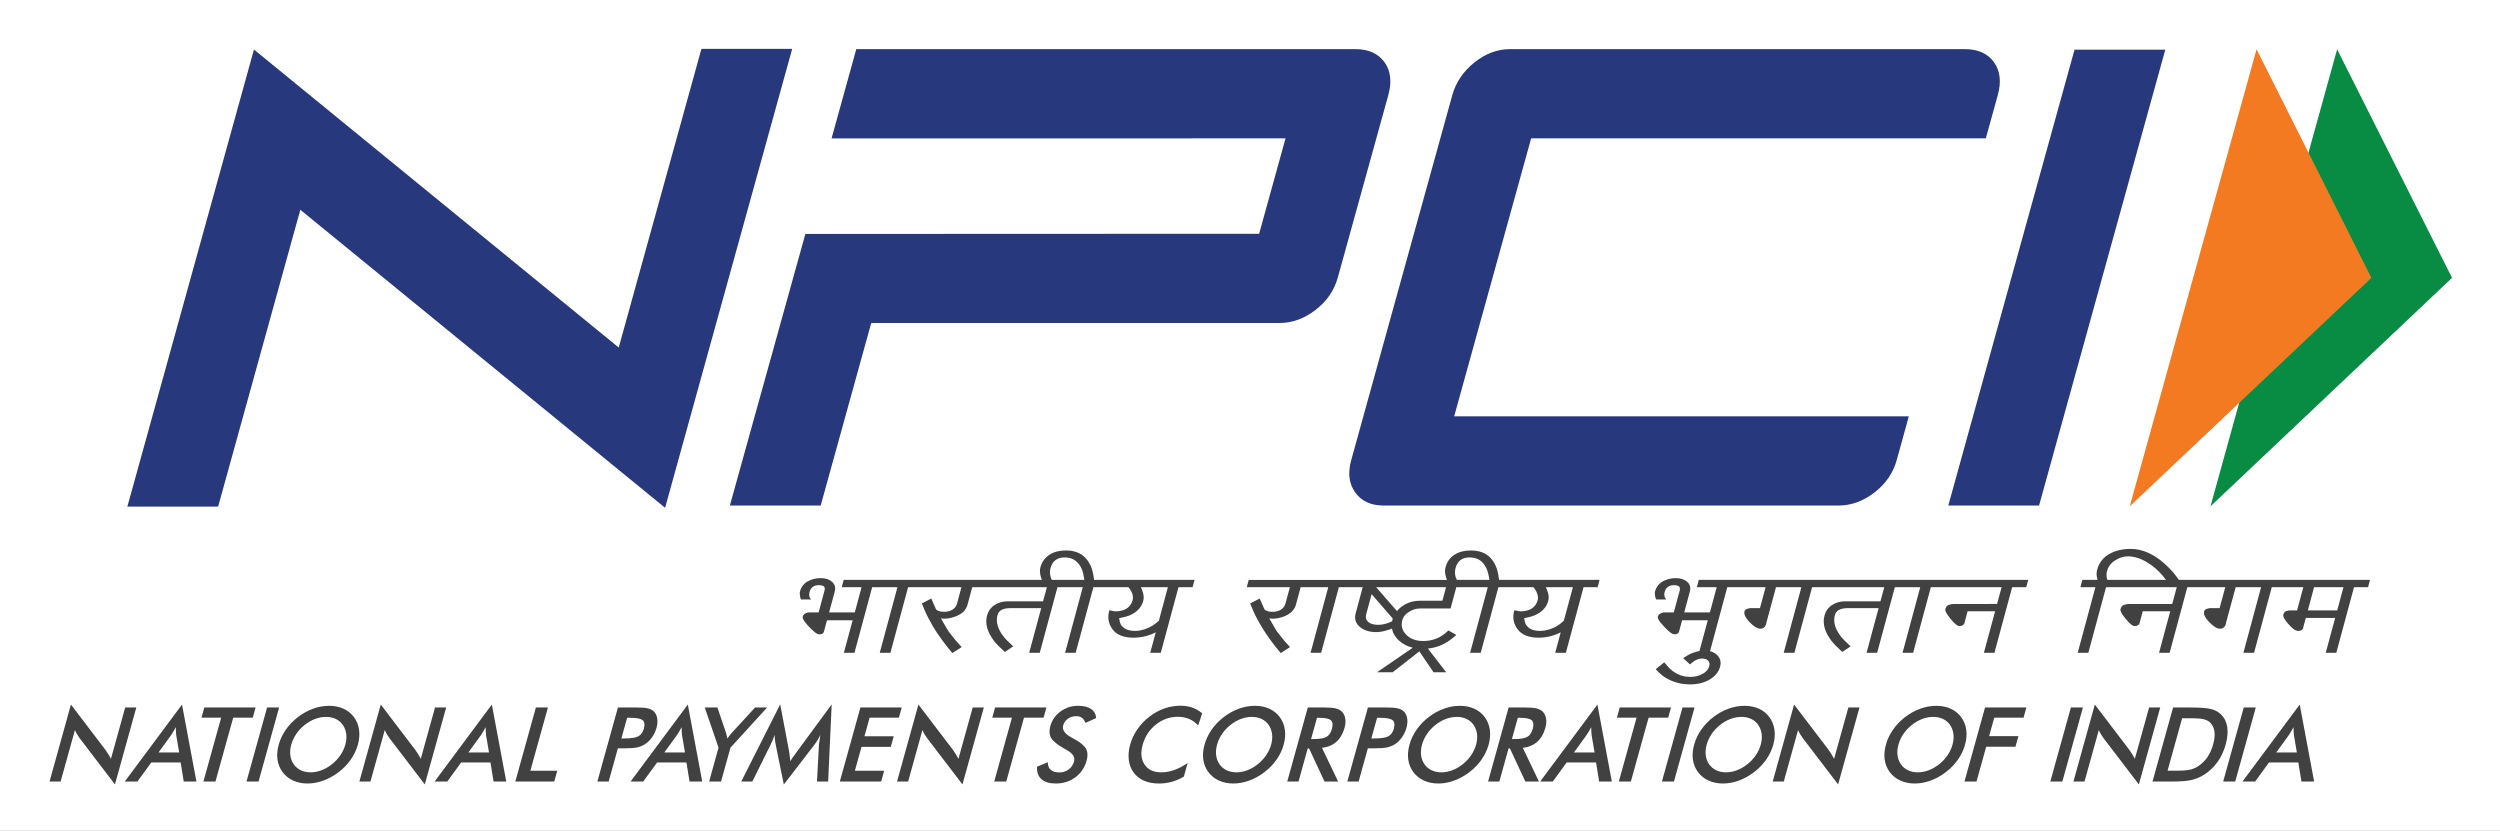 <svg xmlns="http://www.w3.org/2000/svg" role="img" viewBox="6.17 50.17 563.16 187.16"><rect x="6.17" y="50.17" width="563.16" height="187.16" fill="#333333" stroke="none"/><defs><clipPath id="a" clipPathUnits="userSpaceOnUse"><path d="M0 216h432V0H0z"/></clipPath></defs><g transform="matrix(1.333 0 0 -1.333 0 288)"><path fill="#fff" fill-opacity="1" fill-rule="nonzero" stroke="none" d="M0 0h432v216H0z"/><g clip-path="url(#a)"><path fill="#28387d" fill-opacity="1" fill-rule="nonzero" stroke="none" d="M325.147 100.638c-.601-2.161-1.854-3.984-3.755-5.449-1.904-1.473-3.935-2.203-6.09-2.203h-76.843c-2.149 0-3.75.73-4.805 2.203-1.061 1.465-1.287 3.288-.687 5.449l17.087 61.706c.605 2.163 1.842 4.001 3.722 5.508 1.877 1.508 3.89 2.263 6.045 2.263h76.837c2.227 0 3.869-.74 4.931-2.206 1.053-1.468 1.268-3.326.645-5.565l-2.023-7.308h-76.833L250.37 108.06h76.832z"/><path fill="#28387d" fill-opacity="1" fill-rule="nonzero" stroke="none" d="M349.21 92.985h-15.338l21.331 77.033h15.338z"/><path fill="#28387d" fill-opacity="1" fill-rule="nonzero" stroke="none" d="M138.5 170.16h-15.337l-13.976-50.473-61.642 50.359-21.394-77.244h15.337l13.891 50.166 61.644-50.363z"/><path fill="#28387d" fill-opacity="1" fill-rule="nonzero" stroke="none" d="M238.594 167.908c-1.062 1.467-2.702 2.206-4.93 2.206h-84.332l-4.177-15.087 76.717.009-4.462-16.124-76.681-.032-12.76-45.895h15.347l8.542 30.848h68.993c2.153 0 4.181.734 6.088 2.205 1.904 1.472 3.156 3.286 3.759 5.452l8.541 30.854c.623 2.239.408 4.097-.645 5.564"/><path fill="#088c44" fill-opacity="1" fill-rule="nonzero" stroke="none" d="M399.58 170.086L419 131.461l-40.822-38.607z"/><path fill="#f37a20" fill-opacity="1" fill-rule="nonzero" stroke="none" d="M385.966 170.086l19.405-38.625-40.836-38.607z"/><path fill="#414142" fill-opacity="1" fill-rule="nonzero" stroke="none" d="M362.063 83.714c.719.464 1.432.69 2.181.69.718 0 1.497-.174 2.251-.505.395-.168.786-.379 1.166-.631.887-.554 1.69-1.251 2.387-2.072l.179-.227c.143-.182.288-.366.437-.548h-9.901c-.044.105-.068.202-.091.283-.008.034-.017.069-.022.077-.062.413-.046.782.049 1.126.203.759.662 1.367 1.364 1.807m38.588-4.529l-1.055-3.914h-4.965l1.055 3.914zm-27.803 1.236c-.313.411-.629.821-.94 1.243-1.023 1.141-1.972 1.99-2.906 2.598-.71.457-1.398.795-2.103 1.033-.714.238-1.486.363-2.232.363-1.387 0-2.612-.298-3.639-.887-1.019-.596-1.691-1.482-1.998-2.635-.12-.441-.129-.885-.027-1.311l.007-.038c.016-.098.037-.221.074-.366h-2.557l-.331-1.236h2.536l-2.991-11.084h1.796l2.991 11.084h11.951l-.763-2.838h-7.304c-.237 0-.5-.043-.811-.134-.31-.103-.527-.353-.629-.722-.049-.177-.02-.53.778-1.54l.109-.117c.685-.84 1.143-1.216 1.483-1.216.504 0 .724.211.832.42l.56 2.079h4.649l-1.895-7.016h1.788l2.99 11.084h6.411l-.957-3.534-1.636-.004c-.105-.025-.219-.049-.293-.052-.399-.082-.624-.249-.69-.506-.127-.469.159-1.062.877-1.813.759-.768 1.318-1.109 1.811-1.109.395 0 .707.193.9.561.062.119.108.293.134.5l1.614 5.957h4.296l-2.99-11.084h1.8l2.992 11.084h5.333l-1.055-3.914h-1.197c-.157 0-.34-.035-.533-.096-.302-.065-.492-.262-.583-.601-.099-.354.169-.863.869-1.645.659-.763 1.198-1.134 1.646-1.134.354 0 .603.111.748.326.065.073.102.185.105.323l.42 1.552h4.962l-1.59-5.895h1.781l2.992 11.084h2.373l.33 1.236z"/><path fill="#414142" fill-opacity="1" fill-rule="nonzero" stroke="none" d="M291.374 79.185h3.359l-1.143-4.257h-4.341l.951 3.539c.179.652.028 1.198-.449 1.627-.468.414-1.116.624-1.925.624-.804 0-1.548-.185-2.216-.553-.652-.384-1.089-.953-1.296-1.688-.062-.217-.055-.479.026-.893l.016-.058c.025-.092.055-.205.122-.331l.041-.076h1.679l-.16.227c-.052.07-.078.118-.09.154-.086.317-.088.615-.006.913.089.337.268.606.546.817.278.202.595.301.971.301.483 0 .793-.081.925-.247.142-.163.177-.386.097-.665l-.995-3.691h-1.665c-.141 0-.322-.054-.561-.169-.266-.15-.413-.313-.464-.511-.057-.209-.008-.618 1.07-1.752 1.063-1.139 1.474-1.271 1.69-1.271.263 0 .585.03.742.288.072.158.143.328.154.474l.436 1.607h4.338l-1.404-5.198c-.552-.1-1.089-.27-1.602-.51-.272-.136-.615-.339-.994-.586l-.157-.1 1.153-1.062.097.083c.28.24.453.379.578.462.46.298.914.448 1.349.448.468 0 .816-.121 1.041-.362.234-.249.297-.535.194-.902-.149-.562-.531-1.01-1.136-1.334-.619-.335-1.313-.505-2.06-.505-1.223 0-2.312.401-3.241 1.194-.319.256-.662.649-1.08 1.16l-.09.112-1.444-1.164.106-.115c.534-.572 1.008-.984 1.446-1.259 1.286-.804 2.671-1.196 4.236-1.196 1.283 0 2.395.272 3.304.81.941.551 1.541 1.282 1.785 2.171.208.759.049 1.416-.47 1.949-.343.343-.746.565-1.23.68l2.916 10.815h6.478l-.958-3.534-1.616-.003-.139-.026c-.068-.013-.113-.023-.168-.027-.252-.052-.6-.159-.695-.506-.124-.46.157-1.052.863-1.813.726-.746 1.326-1.109 1.835-1.109.388 0 .702.201.877.554.07.116.118.289.141.507l1.612 5.957h4.292l-2.991-11.084h1.807l2.992 11.084h12.198l-.647-2.384h-5.943c-.859 0-1.587-.204-2.224-.622-.645-.404-1.078-1.005-1.287-1.783-.364-1.328.026-2.762 1.158-4.261.399-.512 1.007-1.138 1.766-1.812l.083-.075 1.411.95-.14.124c-.67.592-1.209 1.148-1.558 1.605-.938 1.242-1.265 2.424-.976 3.511.11.394.326.686.658.889.38.215.91.324 1.572.324h5.17l-2.033-7.55h1.786l2.992 11.084h4.291l-2.989-11.084h1.787l2.992 11.084h11.959l-.765-2.833-7.314-.005c-.235 0-.518-.048-.8-.134-.311-.103-.528-.353-.629-.724-.049-.191-.009-.571.882-1.656.722-.862 1.153-1.214 1.489-1.214.403 0 .678.13.831.42l.56 2.079h4.649l-1.896-7.017h1.782l2.993 11.084h2.38l.332 1.236h-55.667z"/><path fill="#414142" fill-opacity="1" fill-rule="nonzero" stroke="none" d="M248.997 79.185l-.621-2.288h-3.83c-.884 0-1.704-.198-2.44-.592-.178-.101-.323-.194-.476-.308-.392-.265-.696-.547-.923-.854l-3.522 4.042zm-9.009-5.293c-.002-.009-.005-.018-.007-.026l-.024-.09c-.031-.119-.06-.244-.079-.353-.127-.067-.286-.133-.452-.2-.647-.265-1.28-.394-1.938-.394h-.036c-.731.015-1.281.183-1.631.501-.356.327-.458.759-.309 1.319l.909 3.361zm11.423 9.858c.396.314.901.466 1.549.466.451 0 .865-.069 1.228-.202.732-.288 1.281-.86 1.677-1.752.184-.415.34-1.034.463-1.841h-5.504c-.069.149-.125.285-.175.404l-.029.065c-.147.506-.15 1.028-.011 1.552.15.56.42 1.001.802 1.308m14.705-5.191c-.042.157-.12.346-.26.626h4.578l-1.533-5.671c-.443-.39-.78-.654-1.052-.829-.951-.567-1.89-.856-2.871-.882h-.085c-1.201 0-1.999.37-2.433 1.129-.106.204-.187.512-.266 1.017.705.132 1.276.286 1.701.453 1.281.53 2.08 1.364 2.375 2.477.139.51.083 1.097-.154 1.68m-8.738 4.248c-.578 1.319-1.534 2.142-2.84 2.442-.39.102-.824.15-1.367.15-1.067 0-1.986-.239-2.731-.71-.775-.484-1.278-1.195-1.538-2.172-.134-.477-.098-1.034.099-1.644.025-.129.073-.273.148-.452h-33.496l-.332-1.236h7.285l-.749-2.775c-.107-.404-.355-.738-.735-.994-.391-.259-.888-.389-1.477-.389-.363 0-.656.049-.946.157-.338.143-.399.272-.417.327l-.776 1.763-1.618-.835.067-.157c.167-.394.32-.751.433-1.026.348-.81.822-1.716 1.448-2.767.402-.682.921-1.456 1.541-2.301.479-.658 1.005-1.324 1.604-2.036l.083-.097 1.563 1.014-.112.127c-.169.189-.322.355-.456.504-.141.155-.263.288-.361.399-.243.312-.47.594-.675.85-.27.335-.505.626-.682.867l-1.214 2.104c.706-.131 1.51-.019 2.373.287.646.236 1.14.531 1.467.88.336.366.551.738.658 1.142l.8 2.956h4.667L226.1 68.101h1.787l2.994 11.084h4.03l-1.188-4.41c-.248-.914-.015-1.685.693-2.291.692-.587 1.619-.885 2.778-.885.497 0 1.013.078 1.574.237.337.09.705.211 1.093.365.094-.571.336-1.081.736-1.554.096-.129.209-.248.318-.364l.032-.035c.675-.631 1.488-1.064 2.422-1.289l-6.039-4.146h2.641l4.514 3.533 2.394-3.533h2.139l-3.089 4.004c.802.088 1.489.257 2.096.512.892.369 1.729.911 2.558 1.659l.149.134-1.34.755-.077-.075c-1.179-1.149-2.547-1.708-4.181-1.708-1.222 0-2.188.359-2.868 1.065-.59.605-.832 1.273-.745 2.036.028.167.055.301.088.423.034.131.076.231.113.326.188.412.532.778.998 1.063.572.386 1.206.581 1.884.581h5.158l.968 3.597h5.32l-2.99-11.084h1.794l2.992 11.084h5.913c.235-.287.386-.48.466-.663.295-.601.378-1.083.263-1.521-.178-.66-.558-1.163-1.131-1.49-.478-.269-1.088-.405-1.809-.405-.081 0-.223.015-.393.063-.092.015-.174.035-.25.052-.09.021-.171.038-.247.049l-.125.016-.031-.122c-.303-1.142-.1-2.189.605-3.112.699-.928 1.894-1.399 3.554-1.399h.084c.982.015 1.947.204 2.867.557.218.082.457.196.762.355l-.932-3.464h1.8l2.991 11.084h2.374l.335 1.236h-16.988c-.122 1.068-.317 1.87-.576 2.386"/><path fill="#414142" fill-opacity="1" fill-rule="nonzero" stroke="none" d="M182.982 83.75c.394.313.893.466 1.527.466.456 0 .857-.068 1.225-.202.738-.291 1.31-.88 1.696-1.753.172-.374.313-.946.454-1.84h-5.507c-.076.15-.15.305-.194.468-.151.527-.159 1.049-.024 1.55.154.563.43 1.003.823 1.311m14.701-5.185c-.054.168-.138.373-.256.62h4.559l-1.52-5.672c-.443-.395-.829-.67-1.074-.829-.929-.559-1.895-.856-2.868-.881h-.079c-1.195 0-2.017.383-2.435 1.118-.103.24-.192.593-.26 1.027.707.134 1.299.29 1.722.455 1.266.531 2.06 1.365 2.358 2.476.133.491.083 1.076-.147 1.686m-8.743 4.244c-.603 1.325-1.565 2.145-2.854 2.44-.366.101-.809.149-1.357.149-1.068 0-1.985-.239-2.725-.71-.778-.49-1.305-1.221-1.564-2.172-.124-.463-.089-1.022.101-1.647.029-.135.09-.281.164-.448h-33.499l-.334-1.236h3.355l-1.144-4.257h-4.341l.956 3.54c.173.651.018 1.198-.458 1.624-.444.415-1.091.626-1.921.626-.806 0-1.549-.186-2.211-.552-.656-.383-1.077-.936-1.284-1.693-.063-.244-.057-.535.018-.864.001-.118.048-.268.13-.417l.041-.074h1.68l-.172.231c-.056.074-.067.1-.075.153-.086.299-.087.596-.005.908.096.343.272.612.536.82.262.2.586.3.963.3.494 0 .812-.081.946-.245.134-.157.161-.379.081-.662l-.995-3.695h-1.647c-.167 0-.338-.06-.591-.169-.243-.136-.384-.298-.444-.511-.032-.124-.132-.498 1.064-1.753 1.061-1.139 1.477-1.27 1.697-1.27.248 0 .594.028.737.283.082.161.138.331.161.478l.436 1.608h4.333l-1.482-5.493h1.789l2.992 11.084h4.272l-2.99-11.084h1.799l2.993 11.084h9.015l-.752-2.777c-.109-.417-.347-.741-.727-.992-.402-.263-.886-.39-1.478-.39-.35 0-.658.052-.936.158-.309.131-.404.261-.434.327l-.775 1.763-1.589-.833.045-.119c.127-.342.275-.701.439-1.066.35-.819.825-1.698 1.432-2.769.361-.606.839-1.315 1.552-2.3.572-.768 1.094-1.433 1.599-2.034l.081-.098 1.585 1.014-.152.164c-.334.363-.597.648-.784.869l-.261.322c-.463.572-.828 1.024-1.094 1.392l-1.228 2.104c.699-.13 1.502-.022 2.368.287.652.232 1.149.529 1.48.88.332.359.546.733.653 1.142l.8 2.956h12.612l-.647-2.384h-5.953c-.85 0-1.6-.21-2.229-.623-.641-.41-1.074-1.011-1.285-1.784-.357-1.332.033-2.764 1.159-4.26.414-.527 1.026-1.154 1.772-1.814l.083-.072 1.412.949-.139.122c-.691.617-1.229 1.171-1.555 1.608-.935 1.239-1.261 2.42-.969 3.511.109.4.322.691.647.888.385.215.911.324 1.565.324h5.181l-2.033-7.549h1.786l2.994 11.084h4.277l-2.988-11.084h1.786l2.993 11.084h5.915c.246-.285.393-.477.467-.668.298-.541.381-1.038.251-1.516-.174-.657-.55-1.159-1.114-1.49-.495-.269-1.104-.406-1.812-.406-.076 0-.204.011-.402.063-.083.015-.159.032-.231.051-.088.021-.169.04-.247.051l-.124.015-.034-.121c-.308-1.122-.113-2.169.581-3.111.695-.929 1.893-1.401 3.562-1.401h.082c1.007.018 1.951.201 2.884.558.213.082.468.2.762.352l-.932-3.461h1.781l2.993 11.084h2.378l.334 1.236h-16.975c-.125 1.06-.32 1.863-.578 2.388"/><path fill="#414142" fill-opacity="1" fill-rule="nonzero" stroke="none" d="M13 46.345l3.615 13.011 5.824-7.651c.156-.217.312-.447.465-.693.155-.244.311-.521.471-.829l2.411 8.677h1.881l-3.613-13.002-5.949 7.787c-.157.211-.305.433-.442.667-.138.233-.262.479-.373.735l-2.418-8.702z"/><path fill="#414142" fill-opacity="1" fill-rule="nonzero" stroke="none" d="M31.419 51.26h3.488l-.489 2.855c-.023.182-.042.393-.056.628-.014.237-.021.5-.02.791-.144-.273-.288-.528-.43-.765-.143-.237-.283-.454-.417-.654zm4.259-4.915l-.523 3.223h-4.959l-2.348-3.223h-2.137l9.676 13.011 2.437-13.011z"/><path fill="#414142" fill-opacity="1" fill-rule="nonzero" stroke="none" d="M44.036 57.133l-2.998-10.788h-2.033l2.996 10.788h-3.325l.48 1.727h8.668l-.48-1.727z"/><path fill="#414142" fill-opacity="1" fill-rule="nonzero" stroke="none" d="M46.287 46.345l3.477 12.515h2.034l-3.477-12.515z"/><path fill="#414142" fill-opacity="1" fill-rule="nonzero" stroke="none" d="M62.987 52.576c.176.633.228 1.234.155 1.804-.072.57-.264 1.078-.573 1.522-.3.439-.695.777-1.185 1.013-.49.236-1.043.354-1.658.354s-1.234-.117-1.854-.35c-.62-.234-1.209-.573-1.765-1.017-.556-.439-1.026-.943-1.413-1.514-.386-.57-.668-1.174-.845-1.812-.176-.633-.228-1.23-.157-1.795.071-.564.261-1.068.571-1.514.309-.444.708-.782 1.196-1.016.487-.234 1.043-.351 1.664-.351.61 0 1.221.117 1.837.351.614.234 1.203.572 1.766 1.016.556.446 1.029.952 1.417 1.519.388.566.67 1.164.844 1.79m2.12 0c-.247-.889-.647-1.729-1.201-2.521-.554-.792-1.236-1.5-2.046-2.121-.817-.621-1.676-1.096-2.577-1.426-.901-.331-1.796-.496-2.685-.496-.901 0-1.714.166-2.439.5-.724.333-1.315.807-1.771 1.422-.465.621-.755 1.326-.866 2.112-.113.787-.044 1.63.207 2.53.249.895.648 1.738 1.199 2.53.55.792 1.232 1.502 2.044 2.129.811.621 1.666 1.095 2.566 1.419.9.324 1.802.487 2.708.487.901 0 1.709-.163 2.425-.487.716-.324 1.307-.798 1.773-1.419.462-.633.75-1.346.862-2.141.113-.795.046-1.634-.199-2.518"/><path fill="#414142" fill-opacity="1" fill-rule="nonzero" stroke="none" d="M65.36 46.345l3.615 13.011 5.823-7.651c.157-.217.312-.447.466-.693.155-.244.311-.521.471-.829l2.411 8.677h1.881l-3.613-13.002-5.949 7.787c-.157.211-.305.433-.443.667-.137.233-.261.479-.372.735l-2.418-8.702z"/><path fill="#414142" fill-opacity="1" fill-rule="nonzero" stroke="none" d="M83.778 51.26h3.488l-.489 2.855c-.023.182-.042.393-.056.628-.014.237-.021.5-.02.791-.145-.273-.288-.528-.43-.765-.143-.237-.283-.454-.417-.654zm4.259-4.915l-.523 3.223h-4.959l-2.348-3.223H78.07l9.676 13.011 2.437-13.011z"/><path fill="#414142" fill-opacity="1" fill-rule="nonzero" stroke="none" d="M91.713 46.345L95.19 58.86h2.034l-2.971-10.694h4.548l-.506-1.821z"/><path fill="#414142" fill-opacity="1" fill-rule="nonzero" stroke="none" d="M109.635 53.628h.521c1.129 0 1.916.122 2.359.367.444.245.753.679.926 1.3.185.666.115 1.137-.211 1.41-.326.274-1.027.41-2.104.41h-.522zm-.591-1.667l-1.56-5.616h-1.907l3.477 12.514h3.078c.911 0 1.568-.05 1.971-.149.403-.101.732-.264.988-.492.313-.291.511-.682.596-1.175.086-.493.046-1.036-.119-1.629-.164-.593-.428-1.14-.789-1.64-.362-.502-.778-.895-1.251-1.18-.383-.228-.802-.391-1.26-.487-.456-.098-1.142-.146-2.053-.146h-.402z"/><path fill="#414142" fill-opacity="1" fill-rule="nonzero" stroke="none" d="M116.894 51.26h3.488l-.489 2.855c-.023.182-.042.393-.056.628-.014.237-.021.5-.02.791-.144-.273-.288-.528-.43-.765-.143-.237-.282-.454-.417-.654zm4.259-4.915l-.523 3.223h-4.958l-2.349-3.223h-2.137l9.676 13.011 2.437-13.011z"/><path fill="#414142" fill-opacity="1" fill-rule="nonzero" stroke="none" d="M124.463 46.345l1.591 5.728-2.329 6.787h2.137l1.444-4.249c.033-.108.072-.25.117-.427.044-.177.087-.368.127-.572.135.199.271.386.409.563.137.177.275.339.413.487l3.859 4.198h2.035l-6.195-6.787-1.591-5.728z"/><path fill="#414142" fill-opacity="1" fill-rule="nonzero" stroke="none" d="M143.021 52.525c.004.097.042.365.112.804.056.364.1.666.133.906-.131-.286-.283-.57-.456-.856-.174-.285-.372-.575-.597-.872l-5.127-6.667-1.383 6.804c-.059.279-.102.551-.129.812-.027.263-.042.522-.045.779-.078-.263-.176-.538-.293-.825-.117-.288-.256-.589-.418-.903l-3.054-6.163h-1.872l6.582 13.045 1.498-7.898c.022-.126.052-.334.088-.624.036-.291.077-.651.124-1.078.219.359.533.815.943 1.368.11.148.193.262.25.343l5.799 7.889-.598-13.045h-1.889z"/><path fill="#414142" fill-opacity="1" fill-rule="nonzero" stroke="none" d="M146.552 46.345l3.477 12.515h6.984l-.48-1.727h-4.949l-.872-3.138h4.95l-.497-1.786h-4.949l-1.123-4.043h4.949l-.506-1.821z"/><path fill="#414142" fill-opacity="1" fill-rule="nonzero" stroke="none" d="M156.22 46.345l3.615 13.011 5.824-7.651c.156-.217.312-.447.466-.693.154-.244.311-.521.471-.829l2.41 8.677h1.881l-3.612-13.002-5.95 7.787c-.157.211-.305.433-.442.667-.138.233-.262.479-.373.735l-2.418-8.702z"/><path fill="#414142" fill-opacity="1" fill-rule="nonzero" stroke="none" d="M177.672 57.133l-2.997-10.788h-2.034l2.997 10.788h-3.325l.479 1.727h8.668l-.48-1.727z"/><path fill="#414142" fill-opacity="1" fill-rule="nonzero" stroke="none" d="M179.867 48.85l1.833.752c-.001-.559.163-.984.491-1.277.329-.294.813-.441 1.451-.441.604 0 1.131.167 1.58.504.45.336.753.786.91 1.351.204.735-.223 1.39-1.283 1.966-.147.085-.261.148-.341.188-1.193.673-1.942 1.28-2.25 1.825-.307.544-.352 1.209-.133 1.996.283 1.02.859 1.847 1.727 2.479.869.633 1.864.949 2.987.949.923 0 1.645-.178 2.167-.534.523-.357.811-.868.865-1.534l-1.818-.822c-.142.394-.336.682-.584.864-.249.182-.568.274-.955.274-.547 0-1.022-.144-1.422-.428-.402-.285-.669-.667-.801-1.145-.21-.752.302-1.453 1.535-2.104.094-.051.168-.091.223-.119 1.079-.569 1.773-1.128 2.083-1.671.311-.544.353-1.224.127-2.039-.33-1.185-.965-2.127-1.906-2.825-.94-.698-2.046-1.047-3.317-1.047-1.065 0-1.871.244-2.416.735-.545.49-.795 1.191-.753 2.103"/><path fill="#414142" fill-opacity="1" fill-rule="nonzero" stroke="none" d="M207.106 55.816c-.439.49-.946.857-1.519 1.103-.573.245-1.212.367-1.919.367-1.368 0-2.603-.439-3.705-1.317-1.101-.877-1.845-2.014-2.233-3.41-.376-1.35-.268-2.466.323-3.343.591-.877 1.522-1.316 2.793-1.316.741 0 1.483.132 2.225.394.743.261 1.495.658 2.258 1.187l-.639-2.299c-.657-.393-1.334-.686-2.031-.88-.699-.194-1.423-.291-2.176-.291-.957 0-1.798.158-2.523.47-.726.314-1.311.775-1.756 1.385-.445.598-.717 1.304-.819 2.116-.102.812-.026 1.677.229 2.594.255.918.658 1.779 1.211 2.586.551.806 1.222 1.514 2.013 2.124.792.616 1.634 1.081 2.525 1.398.892.316 1.805.474 2.74.474.734 0 1.406-.107 2.013-.321.607-.213 1.164-.537 1.671-.969z"/><path fill="#414142" fill-opacity="1" fill-rule="nonzero" stroke="none" d="M219.439 52.576c.175.633.228 1.234.154 1.804-.072.57-.263 1.078-.572 1.522-.301.439-.695.777-1.185 1.013-.49.236-1.043.354-1.659.354-.615 0-1.233-.117-1.853-.35-.621-.234-1.21-.573-1.766-1.017-.556-.439-1.026-.943-1.412-1.514-.387-.57-.668-1.174-.846-1.812-.175-.633-.228-1.23-.156-1.795.071-.564.261-1.068.571-1.514.309-.444.708-.782 1.196-1.016.487-.234 1.042-.351 1.663-.351.61 0 1.222.117 1.837.351.615.234 1.203.572 1.766 1.016.557.446 1.03.952 1.418 1.519.388.566.669 1.164.844 1.79m2.119 0c-.247-.889-.646-1.729-1.2-2.521-.554-.792-1.236-1.5-2.047-2.121-.817-.621-1.675-1.096-2.576-1.426-.901-.331-1.796-.496-2.686-.496-.901 0-1.713.166-2.438.5-.725.333-1.316.807-1.771 1.422-.466.621-.755 1.326-.867 2.112-.112.787-.043 1.63.207 2.53.249.895.649 1.738 1.199 2.53.551.792 1.232 1.502 2.045 2.129.811.621 1.666 1.095 2.565 1.419.9.324 1.803.487 2.709.487.9 0 1.709-.163 2.425-.487.716-.324 1.307-.798 1.773-1.419.462-.633.749-1.346.861-2.141.114-.795.046-1.634-.199-2.518"/><path fill="#414142" fill-opacity="1" fill-rule="nonzero" stroke="none" d="M226.189 53.525h.368c1.077 0 1.827.125 2.251.376.422.251.723.695.901 1.333.191.69.136 1.177-.165 1.458-.3.281-.963.423-1.989.423h-.368zm-.566-1.582l-1.556-5.599h-1.907l3.477 12.515h2.838c.832 0 1.463-.055 1.892-.162.428-.109.77-.288 1.026-.539.303-.302.493-.693.571-1.17.079-.48.037-1.005-.12-1.574-.279-1.003-.739-1.788-1.382-2.355-.641-.567-1.452-.908-2.429-1.021l2.727-5.694h-2.3l-2.607 5.599z"/><path fill="#414142" fill-opacity="1" fill-rule="nonzero" stroke="none" d="M236.373 53.628h.521c1.128 0 1.916.122 2.359.367.444.245.753.679.925 1.3.185.666.115 1.137-.21 1.41-.326.274-1.028.41-2.105.41h-.521zm-.592-1.667l-1.559-5.616h-1.908l3.478 12.514h3.077c.912 0 1.569-.05 1.972-.149.403-.101.731-.264.987-.492.313-.291.511-.682.597-1.175.085-.493.046-1.036-.119-1.629-.165-.593-.428-1.14-.789-1.64-.363-.502-.779-.895-1.251-1.18-.383-.228-.803-.391-1.26-.487-.457-.098-1.142-.146-2.054-.146h-.401z"/><path fill="#414142" fill-opacity="1" fill-rule="nonzero" stroke="none" d="M254.074 52.576c.176.633.228 1.234.155 1.804-.072.57-.263 1.078-.573 1.522-.3.439-.695.777-1.185 1.013-.489.236-1.043.354-1.658.354s-1.233-.117-1.854-.35c-.62-.234-1.209-.573-1.765-1.017-.556-.439-1.026-.943-1.412-1.514-.387-.57-.669-1.174-.847-1.812-.174-.633-.227-1.23-.156-1.795.071-.564.262-1.068.571-1.514.31-.444.708-.782 1.196-1.016.488-.234 1.043-.351 1.664-.351.61 0 1.222.117 1.837.351.615.234 1.204.572 1.766 1.016.556.446 1.029.952 1.417 1.519.389.566.67 1.164.844 1.79m2.12 0c-.247-.889-.647-1.729-1.201-2.521-.553-.792-1.235-1.5-2.046-2.121-.817-.621-1.676-1.096-2.576-1.426-.902-.331-1.796-.496-2.686-.496-.9 0-1.713.166-2.438.5-.725.333-1.316.807-1.772 1.422-.464.621-.755 1.326-.866 2.112-.112.787-.043 1.63.207 2.53.248.895.649 1.738 1.199 2.53.55.792 1.232 1.502 2.044 2.129.812.621 1.666 1.095 2.566 1.419.899.324 1.803.487 2.709.487.9 0 1.708-.163 2.425-.487.715-.324 1.306-.798 1.772-1.419.462-.633.75-1.346.862-2.141.113-.795.046-1.634-.199-2.518"/><path fill="#414142" fill-opacity="1" fill-rule="nonzero" stroke="none" d="M260.126 53.525h.368c1.077 0 1.826.125 2.25.376.422.251.723.695.901 1.333.191.69.136 1.177-.165 1.458-.3.281-.963.423-1.989.423h-.367zm-.567-1.582l-1.556-5.599h-1.906l3.476 12.515h2.838c.832 0 1.463-.055 1.892-.162.428-.109.77-.288 1.026-.539.304-.302.494-.693.572-1.17.078-.48.037-1.005-.121-1.574-.279-1.003-.739-1.788-1.382-2.355-.641-.567-1.451-.908-2.428-1.021l2.726-5.694h-2.299l-2.608 5.599z"/><path fill="#414142" fill-opacity="1" fill-rule="nonzero" stroke="none" d="M270.608 51.26h3.488l-.489 2.855c-.023.182-.043.393-.057.628-.013.237-.02.5-.019.791-.145-.273-.288-.528-.431-.765-.142-.237-.282-.454-.417-.654zm4.259-4.915l-.524 3.223h-4.958l-2.348-3.223H264.9l9.676 13.011 2.437-13.011z"/><path fill="#414142" fill-opacity="1" fill-rule="nonzero" stroke="none" d="M283.226 57.133l-2.997-10.788h-2.035l2.998 10.788h-3.325l.479 1.727h8.667l-.479-1.727z"/><path fill="#414142" fill-opacity="1" fill-rule="nonzero" stroke="none" d="M285.477 46.345l3.478 12.515h2.034l-3.478-12.515z"/><path fill="#414142" fill-opacity="1" fill-rule="nonzero" stroke="none" d="M302.176 52.576c.177.633.229 1.234.155 1.804-.072.57-.263 1.078-.572 1.522-.301.439-.695.777-1.185 1.013-.49.236-1.043.354-1.659.354-.615 0-1.232-.117-1.853-.35-.62-.234-1.209-.573-1.766-1.017-.555-.439-1.025-.943-1.412-1.514-.387-.57-.668-1.174-.846-1.812-.175-.633-.227-1.23-.156-1.795.071-.564.262-1.068.571-1.514.309-.444.708-.782 1.196-1.016.487-.234 1.043-.351 1.664-.351.609 0 1.221.117 1.837.351.614.234 1.203.572 1.765 1.016.557.446 1.03.952 1.418 1.519.388.566.669 1.164.843 1.79m2.12 0c-.246-.889-.646-1.729-1.2-2.521-.554-.792-1.235-1.5-2.047-2.121-.816-.621-1.675-1.096-2.576-1.426-.901-.331-1.796-.496-2.686-.496-.9 0-1.713.166-2.438.5-.725.333-1.316.807-1.772 1.422-.464.621-.754 1.326-.866 2.112-.111.787-.043 1.63.208 2.53.248.895.648 1.738 1.198 2.53.551.792 1.233 1.502 2.045 2.129.811.621 1.666 1.095 2.566 1.419.899.324 1.802.487 2.708.487.9 0 1.709-.163 2.425-.487.716-.324 1.307-.798 1.773-1.419.462-.633.749-1.346.862-2.141.113-.795.045-1.634-.2-2.518"/><path fill="#414142" fill-opacity="1" fill-rule="nonzero" stroke="none" d="M304.198 46.345l3.615 13.011 5.824-7.651c.157-.217.312-.447.465-.693.156-.244.312-.521.472-.829l2.41 8.677h1.881l-3.612-13.002-5.949 7.787c-.158.211-.306.433-.443.667-.138.233-.262.479-.373.735l-2.418-8.702z"/><path fill="#414142" fill-opacity="1" fill-rule="nonzero" stroke="none" d="M334.585 52.576c.176.633.228 1.234.155 1.804-.073.57-.263 1.078-.573 1.522-.301.439-.695.777-1.185 1.013-.49.236-1.043.354-1.658.354-.616 0-1.233-.117-1.854-.35-.62-.234-1.209-.573-1.766-1.017-.555-.439-1.025-.943-1.412-1.514-.386-.57-.668-1.174-.846-1.812-.174-.633-.227-1.23-.156-1.795.071-.564.262-1.068.571-1.514.31-.444.708-.782 1.196-1.016.488-.234 1.043-.351 1.664-.351.61 0 1.221.117 1.837.351.615.234 1.203.572 1.765 1.016.557.446 1.03.952 1.418 1.519.389.566.67 1.164.844 1.79m2.119 0c-.246-.889-.646-1.729-1.2-2.521-.553-.792-1.235-1.5-2.047-2.121-.816-.621-1.675-1.096-2.576-1.426-.901-.331-1.796-.496-2.685-.496-.901 0-1.713.166-2.438.5-.726.333-1.316.807-1.772 1.422-.465.621-.755 1.326-.867 2.112-.112.787-.043 1.63.208 2.53.248.895.648 1.738 1.198 2.53.551.792 1.233 1.502 2.045 2.129.812.621 1.666 1.095 2.566 1.419.899.324 1.803.487 2.708.487.9 0 1.709-.163 2.425-.487.716-.324 1.307-.798 1.773-1.419.462-.633.75-1.346.862-2.141.113-.795.045-1.634-.2-2.518"/><path fill="#414142" fill-opacity="1" fill-rule="nonzero" stroke="none" d="M336.606 46.345l3.477 12.515h6.984l-.48-1.727h-4.95l-.867-3.12h4.95l-.497-1.786h-4.948l-1.635-5.882z"/><path fill="#414142" fill-opacity="1" fill-rule="nonzero" stroke="none" d="M351.113 46.345l3.477 12.515h2.034l-3.477-12.515z"/><path fill="#414142" fill-opacity="1" fill-rule="nonzero" stroke="none" d="M355.02 46.345l3.615 13.011 5.824-7.651c.157-.217.312-.447.465-.693.156-.244.312-.521.472-.829l2.41 8.677h1.881l-3.612-13.002-5.95 7.787c-.157.211-.304.433-.442.667-.137.233-.262.479-.373.735l-2.418-8.702z"/><path fill="#414142" fill-opacity="1" fill-rule="nonzero" stroke="none" d="M370.927 48.183h1.709c.94 0 1.663.062 2.169.188.505.125.972.336 1.402.633.585.405 1.08.908 1.484 1.508.403.601.715 1.301.937 2.099.222.798.298 1.498.229 2.098-.07.602-.285 1.105-.646 1.509-.27.297-.636.508-1.093.633-.459.125-1.212.188-2.26.188h-1.471zm-2.545-1.838l3.477 12.515h2.744c1.783 0 3.013-.09 3.691-.27.676-.179 1.23-.479 1.66-.902.57-.552.921-1.262 1.054-2.128.133-.866.044-1.855-.265-2.966-.308-1.111-.769-2.097-1.38-2.954-.612-.857-1.357-1.565-2.236-2.124-.664-.421-1.37-.722-2.119-.901-.747-.18-1.859-.27-3.335-.27h-.547z"/><path fill="#414142" fill-opacity="1" fill-rule="nonzero" stroke="none" d="M380.325 46.345l3.477 12.515h2.034l-3.477-12.515z"/><path fill="#414142" fill-opacity="1" fill-rule="nonzero" stroke="none" d="M389.29 51.26h3.488l-.488 2.855c-.023.182-.043.393-.057.628-.014.237-.021.5-.019.791-.145-.273-.289-.528-.431-.765-.142-.237-.282-.454-.417-.654zm4.26-4.915l-.524 3.223h-4.959l-2.347-3.223h-2.138l9.676 13.011 2.437-13.011z"/></g></g></svg>